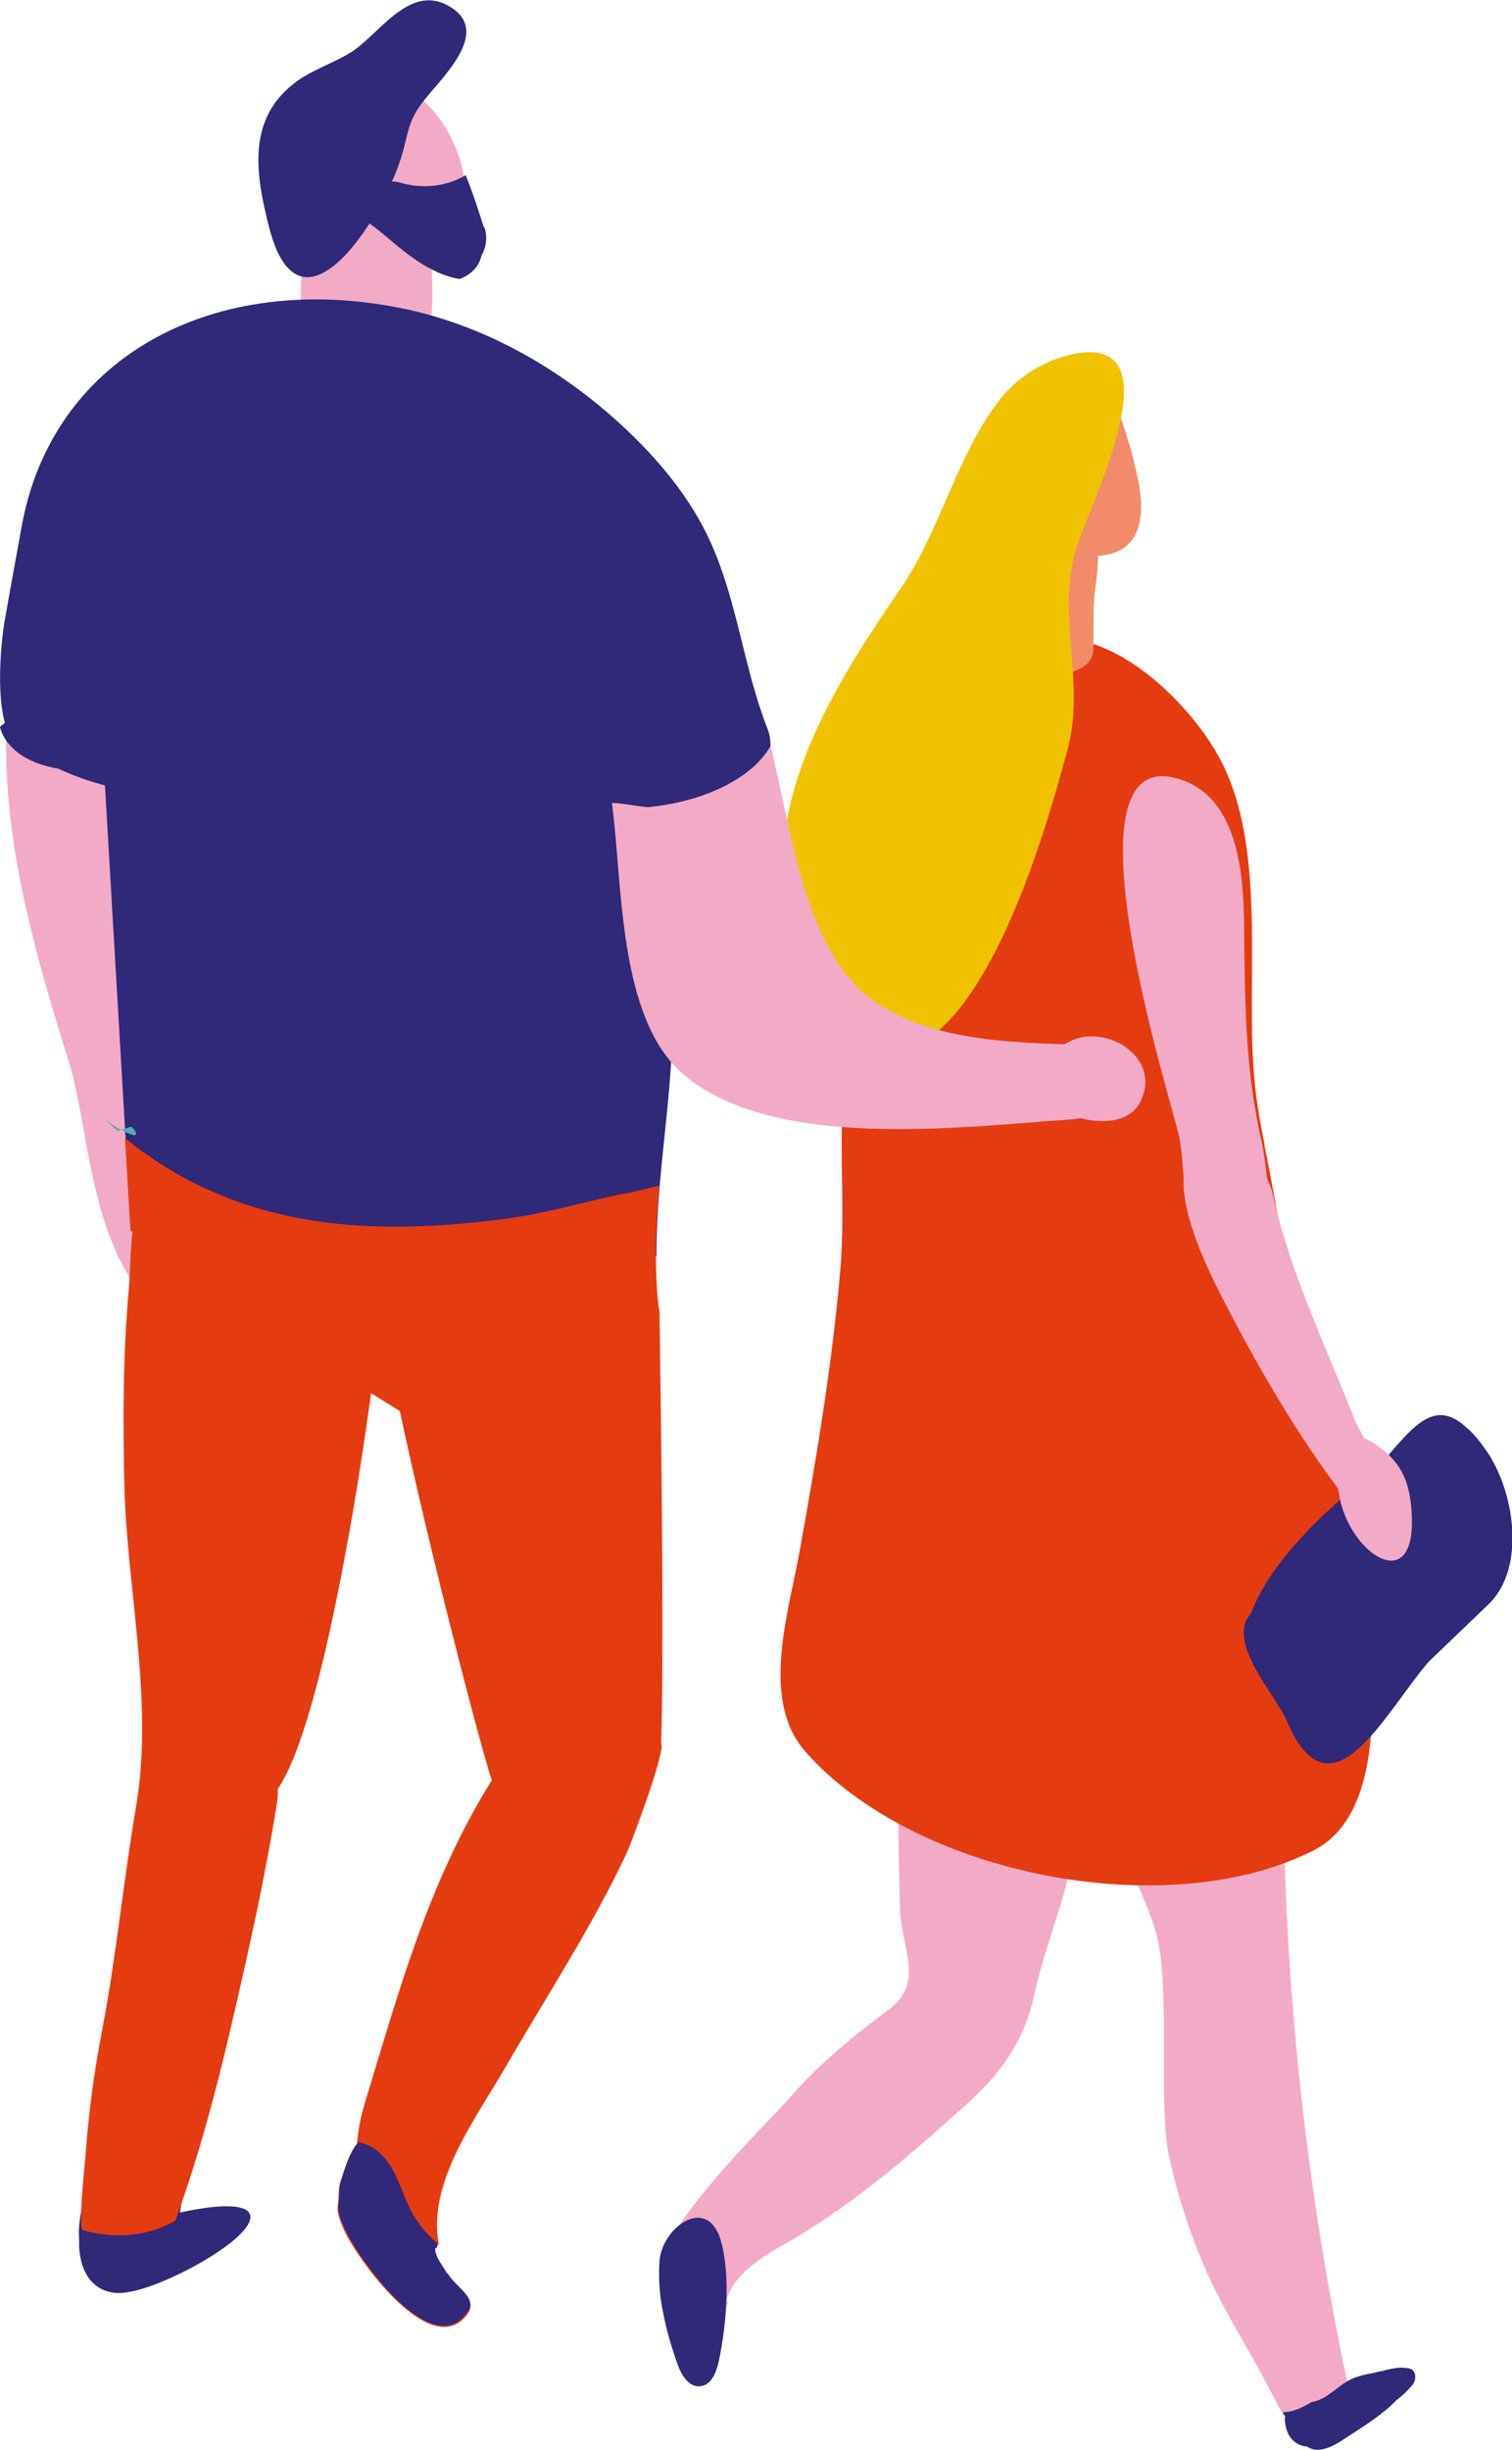 <?xml version="1.0" encoding="UTF-8"?>
<svg id="uuid-739488f1-a266-48a7-88f3-e7c68222861e" data-name="Calque_2" xmlns="http://www.w3.org/2000/svg" viewBox="0 0 49.84 80.7">
  <defs>
    <style>
      .uuid-e52ac180-1c26-43bc-b785-8c4aa30f8172 {
        fill: #f1c200;
      }

      .uuid-4baa567e-88ac-4812-80ef-e4dd8979a5cf {
        fill: #f3aac6;
      }

      .uuid-3ed1afd8-c0e4-4939-9420-531122cbbbf9 {
        fill: #f18b6a;
      }

      .uuid-cd1a6c46-1a26-4bcf-bd1a-c3c9ed8827f2 {
        fill: #302879;
      }

      .uuid-e5e206e2-08c1-4c78-89a3-9f2752ceb7e3 {
        fill: #56adad;
      }

      .uuid-9e36f75d-cf65-4ed3-8aae-0584b03b8b1b {
        fill: #e53b11;
      }

      .uuid-f5ed0619-8cae-4c28-9482-a0c87d05a0a7 {
        fill: #1d1a30;
      }
    </style>
  </defs>
  <g id="uuid-99849d06-295a-4003-a664-969108975d9a" data-name="Les_personnages">
    <g id="uuid-3b7f50f6-0454-4d2a-abfe-1e7053dbede9" data-name="Chara_x5F_Couple_x5F_HD">
      <path class="uuid-4baa567e-88ac-4812-80ef-e4dd8979a5cf" d="M5.27,25.53c-.18-1.31-1.33-3.67-3.04-3.28,0-.05-.02-.1-.03-.15-.17-.91-1.73-.58-1.84.19-.6,4.28.62,8.57,1.92,12.72.76,2.41.68,7.65,4.13,8.77.5-5.93-.35-12.34-1.15-18.26"/>
      <path class="uuid-f5ed0619-8cae-4c28-9482-a0c87d05a0a7" d="M2.11,22.98s.01-.04.02-.06c.04-.11.11-.2.18-.28.06-.2.11-.4.15-.6.06-.3.42-.52.72-.55.31-.03.68.11.82.39.21.42.27.8.3,1.25.04.47-.19.85-.64,1.06-.52.24-1.01.06-1.39-.28-.26-.23-.28-.66-.17-.95"/>
      <path class="uuid-4baa567e-88ac-4812-80ef-e4dd8979a5cf" d="M10.38,5.27c.13-1.51,1.3-2.94,2.93-2.34,1.83.67,3.23,4.92.48,5.22-2.61.28-3.54-1.34-3.41-2.88"/>
      <path class="uuid-4baa567e-88ac-4812-80ef-e4dd8979a5cf" d="M12.1,6.23c.16.06.3.16.42.29.31.08.6.27.77.57.46.13.85.53.89,1.13.07.94.22,2.51-.32,3.45-.06.57-.66.91-1.2.89-.19.06-.4.07-.59.02-.03.01-.07.02-.11.04-.68.63-1.99.18-2.05-.92-.08-1.52.14-3.06-.05-4.57-.18-1.4,1.63-2.07,2.24-.9"/>
      <path class="uuid-cd1a6c46-1a26-4bcf-bd1a-c3c9ed8827f2" d="M15.95,7.49c-.19-.59-.37-1.16-.6-1.72-.63.38-1.44.46-2.14.25-.1-.03-.2-.04-.29-.04.12-.27.22-.53.29-.75.25-.79.21-1.17.68-1.81.55-.76,2.44-2.39.87-3.24-1.3-.71-2.29,1-3.22,1.56-.54.33-1.23.56-1.73.92-1.68,1.2-1.39,3.03-.96,4.75.71,2.89,2.26,1.62,3.33-.05.38.27.71.58,1.09.88.61.48,1.22.84,1.88.95.35-.13.64-.39.72-.77.15-.26.21-.58.1-.93M13.14,3.72h-.09s0,0,0,0c.03,0,.06,0,.09,0"/>
      <path class="uuid-cd1a6c46-1a26-4bcf-bd1a-c3c9ed8827f2" d="M2.76,72.46c1.15.09,2.26-.19,3.27-.59-.02.29-.03.67-.1,1.01,3.08-.67,2.89.39.65,1.67-.69.39-2.09,1.07-2.83.97-.89-.12-1.17-.98-1.14-1.73-.03-.35.01-.78.15-1.33"/>
      <path class="uuid-4baa567e-88ac-4812-80ef-e4dd8979a5cf" d="M35.09,51.83c-.23-.71-.4-1.46-1.18-1.7-.66-.2-2.93-1.44-3.49-1.11s-.92-1.29-1.25-.76c-.58.91.68,7.16.55,8.22-.16,1.27-.13,3.08-.06,6.26.03,1.47.86,2.55-.38,3.47-1.09.8-2.26,1.76-3.16,2.79-.69.79-2.68,2.69-3.78,4.38.33,0,.66.14.9.37.29.28.47.67.57,1.07.09.34.13.69.13,1.04.15-.34-.05.4,0,0,.15-1.1,1.87-1.89,2.34-2.18,2.13-1.3,3.84-2.8,5.66-4.44,1.1-1,1.8-2.04,2.12-3.39.01-.04.02-.08.03-.13.32-1.47.86-2.72,1.19-4.19.34-1.55.35-8.12-.16-9.7"/>
      <path class="uuid-cd1a6c46-1a26-4bcf-bd1a-c3c9ed8827f2" d="M23.66,73.54c-.53-1.12-1.84-.1-1.92.93-.04.57,0,1.15.12,1.72.11.56.27,1.11.46,1.65.13.37.37.8.76.76.38-.03.54-.48.62-.85.24-1.16.39-2.79.06-3.95-.03-.1-.06-.19-.1-.27"/>
      <path class="uuid-4baa567e-88ac-4812-80ef-e4dd8979a5cf" d="M38.56,71.15c.4,1.73.98,3.36,1.83,4.92.4.74.84,1.47,1.24,2.21.15.28.41.82.7,1.31.04.07.08.13.11.19.81-.03,1.56-.59,2.03-1.35-.02.01-.04.02-.06.03,0-.01,0-.02,0-.03,0,.01,0,.03,0,.04-1.31-6.17-2.01-12.5-2.1-18.78-.02-1.08-.01-2.17-.32-3.22-.31-1.05-.96-2.06-2.01-2.63-2.28-1.24-4.25.24-4.41,2.29-.15,1.98,1.93,5.55,2.51,7.44.55,1.82.05,5.7.48,7.58"/>
      <path class="uuid-cd1a6c46-1a26-4bcf-bd1a-c3c9ed8827f2" d="M46.45,78.01c-.3-.04-.47-.02-.77.06-.02,0-.05.01-.07.02-.12.02-.25.05-.37.08-.21.04-.41.08-.59.15-.54.21-.87.72-1.41.8-.2.11-.38.22-.63.29-.11.03-.21.04-.32.05.02.05.04.09.08.13-.01.04-.02.08-.02.11.04.57.33.85.74.89.03.02.06.04.09.05.46.21,1.04-.25,1.4-.48.42-.27,1.02-.65,1.45-1.1.2-.15.38-.32.54-.52.13-.16.12-.49-.14-.53"/>
      <path class="uuid-4baa567e-88ac-4812-80ef-e4dd8979a5cf" d="M35.94,56.73c-1.29-.25,1.09,2.1,0,.01,0,0,0,0,0-.01h0"/>
      <path class="uuid-9e36f75d-cf65-4ed3-8aae-0584b03b8b1b" d="M41.68,37.68c-.14-.69-.26-1.37-.32-2.02-.34-3.34.47-7.78-1.21-10.78-.86-1.54-2.88-3.63-4.9-3.84-1.37-1.09-3.05-1.72-4.51-.78-2.09,1.34-2.35,4.16-2.42,6.4-.09,2.82-.05,5.51-.43,8.33-.31,2.29,0,4.56-.19,6.83-.26,3.07-.8,6.28-1.35,9.32-.37,2.04-1.29,4.87.2,6.56,3.58,4.07,11.94,5.71,16.77,3.24,2.74-1.4,1.84-6.98,1.49-9.35-.29-2.01-.76-3.85-1.38-5.79-.88-2.73-1.19-5.36-1.76-8.12"/>
      <path class="uuid-4baa567e-88ac-4812-80ef-e4dd8979a5cf" d="M41.03,32.1c-.01-.53-.02-1.06-.02-1.61-.02-1.76-.21-4.41-2.34-4.88-3.69-.82-.1,10.54.19,11.79.26,1.12-.01,3.53,1.31,4.06,2.17.87,1.62-2.93,1.4-3.94-.42-1.86-.51-3.61-.54-5.43"/>
      <path class="uuid-cd1a6c46-1a26-4bcf-bd1a-c3c9ed8827f2" d="M48.39,47.07c-1.11-1.08-1.82-.08-2.97,1.27-1.58,1.29-3.49,2.97-4.18,4.8-.85.94.78,2.63,1.19,3.57,1.44,3.37,3.22-.3,4.66-1.97.66-.63,1.31-1.26,1.97-1.89,1.28-1.22.84-3.81-.09-5.1-.2-.29-.39-.51-.57-.68"/>
      <path class="uuid-4baa567e-88ac-4812-80ef-e4dd8979a5cf" d="M45.32,48.13c-.19-.45-.4-.86-.62-1.25-.96-2.46-2.15-4.88-2.73-7.48-.24-1.07-1.62-3.21-2.71-1.48-.86,1.36.74,4.28,1.37,5.48,1.17,2.23,2.46,4.35,3.84,6.1.46.58,1.26-.38.85-1.37"/>
      <path class="uuid-4baa567e-88ac-4812-80ef-e4dd8979a5cf" d="M44.17,47.74c-.19.54-.08,1.47.09,1.98.59,1.73,2.45,2.68,2.27.08-.06-.95-.31-1.59-1.08-2.15-.74-.55-1.12-.36-1.29.1"/>
      <path class="uuid-3ed1afd8-c0e4-4939-9420-531122cbbbf9" d="M36.47,12.57c-.18-.41-.67-.6-1.09-.53-1.09.17-1.1,1.53-1.06,2.37.03.86,0,2.1.45,2.87.13.23.32.39.55.48.18.34.53.59,1,.54,1.27-.14,1.41-1.26,1.23-2.3-.21-1.15-.61-2.36-1.07-3.43"/>
      <path class="uuid-3ed1afd8-c0e4-4939-9420-531122cbbbf9" d="M32.86,17.94c.09-.42.26-.78.54-1.01.44-.35,1.06-.45,1.58-.26,1.76.64,1.09,2.15,1.07,3.39,0,.44-.01.88-.01,1.32,0,.39-.31.64-.68.74-.56.6-1.84.6-2.12-.37-.25-.86-.64-2.61-.38-3.82"/>
      <path class="uuid-e52ac180-1c26-43bc-b785-8c4aa30f8172" d="M35.21,11.7c-.8.2-1.68.72-2.26,1.47-1.43,1.85-1.94,4.29-3.26,6.21-1.95,2.84-4.5,6.75-3.74,10.44.25,1.22,1.06,4.03,2.31,4.62,3.87,1.82,6.35-7.63,6.93-9.75.59-2.16-.34-4.36.25-6.51.37-1.36,3.56-7.42-.23-6.48"/>
      <path class="uuid-4baa567e-88ac-4812-80ef-e4dd8979a5cf" d="M35.85,34.14c-1.12.08-2.18,1.51-1.08,2.31.7.51,2.32.81,2.81-.14.63-1.22-.57-2.25-1.73-2.17"/>
      <path class="uuid-cd1a6c46-1a26-4bcf-bd1a-c3c9ed8827f2" d="M1.92,25.32c.48.22.99.41,1.54.55l.66,11.3v.11s.02.17.02.17l.13,2.3c1.91.93,4.26.94,6.32,1.18,3.12.37,6.26.62,9.4.77.42-.28.88-.36,1.31-.28.12-.02.23-.03.34-.03,0-.79.04-1.59.11-2.38.15-1.74.4-3.48.42-5.23,0-.32.07-.61.17-.85.08-2.08.1-4.24-.06-6.04-.02-.2.16-.37.35-.42.57-.12,1.14-.32,1.7-.51.86-.29,1.28-1.18.96-1.98-.77-1.97-.97-4.09-1.84-6.06-.67-1.51-1.77-2.83-3.03-3.98-2-1.82-4.47-3.24-7.2-3.79-6.07-1.22-11.39,1.5-12.48,7.05-.06.32-.56,3.08-.61,3.39-.09.61-.25,2.2.03,3.22l-.16.13s.16,1.08,1.92,1.38"/>
      <path class="uuid-4baa567e-88ac-4812-80ef-e4dd8979a5cf" d="M36.94,34.46c-2.6-.13-5.84.06-8.06-1.43-2.37-1.58-2.8-5.77-3.48-8.46-.65,1.15-2.35,1.85-3.98,2.01-.05.05-1.2-.18-1.25-.12.36,2.58.18,7.09,2.37,8.94,2.99,2.53,9.19,1.72,12.8,1.47,1.02-.07,1.79-.98,1.67-2-.02-.16-.04-.3-.07-.41"/>
      <path class="uuid-e5e206e2-08c1-4c78-89a3-9f2752ceb7e3" d="M3.88,37.25c-.13-.11-.27-.23-.4-.35.21.14.37.24.51.32-.04.01-.08.02-.11.03"/>
      <path class="uuid-e5e206e2-08c1-4c78-89a3-9f2752ceb7e3" d="M4.12,37.28s-.08-.04-.13-.07c.04-.01.08-.02.12-.03.07-.02.14-.04.21-.07.22.19.29.42-.2.17"/>
      <path class="uuid-9e36f75d-cf65-4ed3-8aae-0584b03b8b1b" d="M21.81,57.44c.06.47-1.02,3.3-1.14,3.57-1.16,2.48-2.67,4.76-4.03,7.12-.97,1.67-2.55,3.76-2.18,5.77,0,.04-.07.07-.06.11,0,.02-.06.05-.06.07h0c0,.28.25.56.4.83.27.49,1.04.79.68,1.3-1.18,1.65-3.66-1.82-4.08-2.75-.09-.21-.21-.48-.21-.7,0-.13.03-.28.03-.4,0-.18.01-.35.07-.52.11-.33.26-.89.54-1.21,0-.01,0-.02,0-.03.03-.42.12-.86.25-1.31,1.14-3.73,2.09-7.27,4.19-10.65h0c-.42-1.28-2.09-7.73-3.03-12.16l-.95-.59c-.33,2.51-1.6,10.88-3.07,13.03,0,.15,0,.3-.03.47-.39,2.45-.94,4.9-1.51,7.35-.48,2.07-1.08,4.33-1.84,6.41-1.02.57-2.11.58-3.09.3-.06-.75.08-1.82.14-2.59.1-1.33.28-2.67.54-4,.47-2.47.7-4.92,1.12-7.38.58-3.42-.31-7.2-.39-10.54-.05-2.16-.05-4.33.15-6.52.04-.5.04-1.19.12-1.84-.04-.03-.07-.05-.07-.05l-.18-3.04c3.76,3.04,8.12,3.26,12.73,2.63,1.36-.19,2.67-.62,4.03-.86.16-.03.49-.13.85-.2-.11,1.27-.16,2.54-.04,3.82.01.11.03.22.05.33.06,4.14.15,11.45.05,14.28"/>
      <path class="uuid-cd1a6c46-1a26-4bcf-bd1a-c3c9ed8827f2" d="M6.13,73.26s0-.01,0-.02c0,0,0,.02,0,.02Z"/>
      <path class="uuid-cd1a6c46-1a26-4bcf-bd1a-c3c9ed8827f2" d="M14.74,74.89c-.15-.27-.4-.55-.4-.83h0s.09-.05.07-.07c0-.03,0-.07,0-.11-.29-.23-.52-.5-.74-.85-.45-.7-.55-1.66-1.27-2.21-.19-.14-.39-.22-.61-.26,0,.01,0,.02,0,.03-.28.31-.42.88-.54,1.21-.06.17-.06.34-.07.52,0,.13-.03.27-.03.4,0,.23.13.49.22.7.41.93,2.85,4.4,4.03,2.75.36-.51-.38-.81-.65-1.3"/>
    </g>
  </g>
</svg>